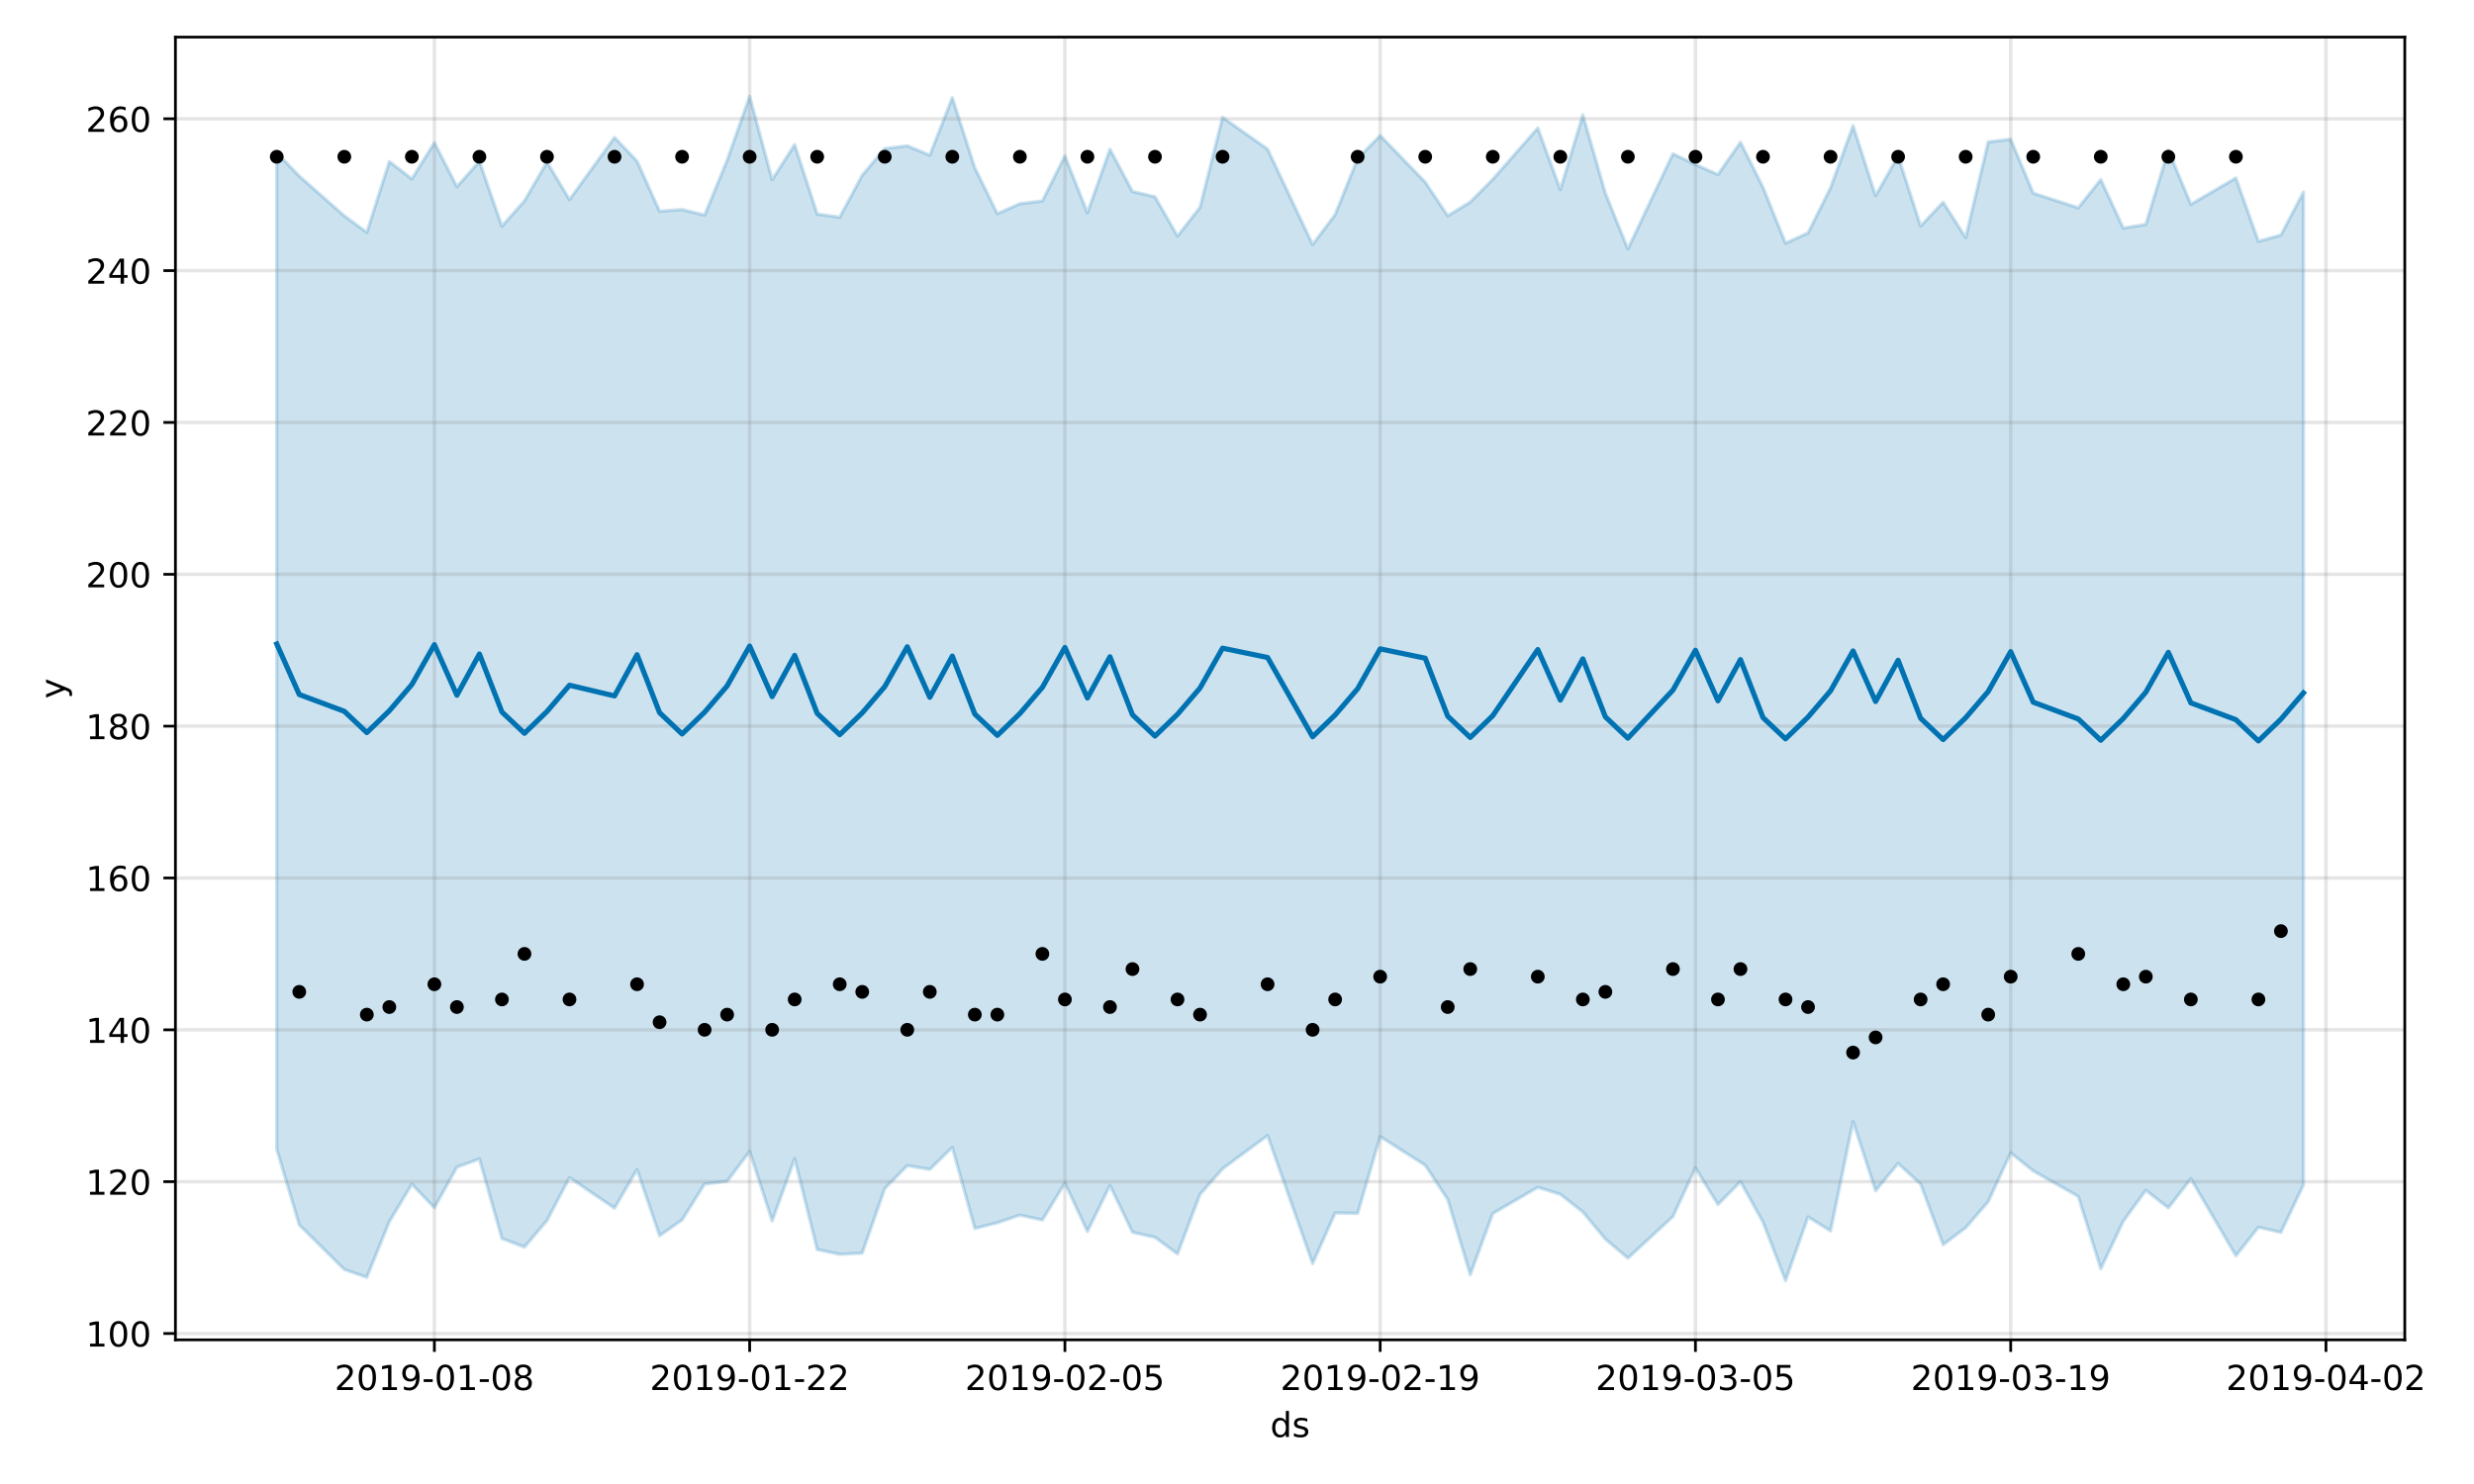<?xml version="1.0" encoding="utf-8" standalone="no"?>
<!DOCTYPE svg PUBLIC "-//W3C//DTD SVG 1.1//EN"
  "http://www.w3.org/Graphics/SVG/1.1/DTD/svg11.dtd">
<!-- Created with matplotlib (https://matplotlib.org/) -->
<svg height="432pt" version="1.1" viewBox="0 0 720 432" width="720pt" xmlns="http://www.w3.org/2000/svg" xmlns:xlink="http://www.w3.org/1999/xlink">
 <defs>
  <style type="text/css">
*{stroke-linecap:butt;stroke-linejoin:round;}
  </style>
 </defs>
 <g id="figure_1">
  <g id="patch_1">
   <path d="M 0 432 
L 720 432 
L 720 0 
L 0 0 
z
" style="fill:#ffffff;"/>
  </g>
  <g id="axes_1">
   <g id="patch_2">
    <path d="M 51.05 390.04 
L 699.857 390.04 
L 699.857 10.8 
L 51.05 10.8 
z
" style="fill:#ffffff;"/>
   </g>
   <g id="PolyCollection_1">
    <defs>
     <path d="M 80.541 -387.555 
L 80.541 -97.474 
L 87.095 -75.418 
L 100.202 -62.441 
L 106.756 -60.169 
L 113.309 -76.347 
L 119.863 -87.275 
L 126.417 -80.41 
L 132.97 -92.231 
L 139.524 -94.62 
L 146.077 -71.449 
L 152.631 -68.964 
L 159.185 -76.687 
L 165.738 -89.193 
L 178.845 -80.284 
L 185.399 -91.517 
L 191.953 -72.277 
L 198.506 -76.867 
L 205.06 -87.329 
L 211.613 -88.113 
L 218.167 -96.809 
L 224.721 -76.591 
L 231.274 -94.67 
L 237.828 -68.249 
L 244.381 -66.855 
L 250.935 -67.216 
L 257.489 -85.989 
L 264.042 -92.683 
L 270.596 -91.581 
L 277.15 -97.996 
L 283.703 -74.379 
L 290.257 -76.033 
L 296.81 -78.271 
L 303.364 -76.834 
L 309.918 -87.564 
L 316.471 -73.503 
L 323.025 -86.897 
L 329.578 -73.276 
L 336.132 -71.791 
L 342.686 -66.979 
L 349.239 -84.296 
L 355.793 -91.752 
L 368.9 -101.433 
L 382.007 -64.162 
L 388.561 -78.882 
L 395.114 -78.776 
L 401.668 -101.113 
L 414.775 -92.791 
L 421.329 -82.831 
L 427.883 -60.909 
L 434.436 -78.728 
L 447.543 -86.374 
L 454.097 -84.325 
L 460.651 -79.18 
L 467.204 -71.291 
L 473.758 -65.747 
L 486.865 -77.834 
L 493.419 -92 
L 499.972 -81.357 
L 506.526 -88.007 
L 513.079 -76.214 
L 519.633 -59.198 
L 526.187 -77.733 
L 532.74 -73.667 
L 539.294 -105.48 
L 545.847 -85.375 
L 552.401 -93.318 
L 558.955 -87.304 
L 565.508 -69.676 
L 572.062 -74.586 
L 578.616 -82.159 
L 585.169 -96.385 
L 591.723 -91.14 
L 604.83 -83.708 
L 611.384 -62.673 
L 617.937 -76.494 
L 624.491 -85.482 
L 631.044 -80.369 
L 637.598 -88.859 
L 650.705 -66.42 
L 657.259 -74.737 
L 663.812 -73.251 
L 670.366 -87.034 
L 670.366 -376.09 
L 670.366 -376.09 
L 663.812 -363.566 
L 657.259 -361.76 
L 650.705 -380.19 
L 637.598 -372.524 
L 631.044 -388.286 
L 624.491 -366.675 
L 617.937 -365.595 
L 611.384 -379.725 
L 604.83 -371.501 
L 591.723 -375.78 
L 585.169 -391.479 
L 578.616 -390.662 
L 572.062 -362.837 
L 565.508 -373.12 
L 558.955 -366.214 
L 552.401 -386.569 
L 545.847 -375.016 
L 539.294 -395.409 
L 532.74 -377.341 
L 526.187 -364.194 
L 519.633 -361.207 
L 513.079 -377.478 
L 506.526 -390.596 
L 499.972 -381.186 
L 493.419 -384.091 
L 486.865 -387.233 
L 473.758 -359.539 
L 467.204 -375.764 
L 460.651 -398.551 
L 454.097 -376.802 
L 447.543 -394.731 
L 434.436 -379.802 
L 427.883 -373.191 
L 421.329 -369.164 
L 414.775 -378.992 
L 401.668 -392.537 
L 395.114 -385.818 
L 388.561 -369.522 
L 382.007 -360.824 
L 368.9 -388.592 
L 355.793 -397.842 
L 349.239 -371.653 
L 342.686 -363.279 
L 336.132 -374.721 
L 329.578 -376.254 
L 323.025 -388.57 
L 316.471 -370.06 
L 309.918 -386.612 
L 303.364 -373.504 
L 296.81 -372.707 
L 290.257 -369.79 
L 283.703 -383.169 
L 277.15 -403.563 
L 270.596 -386.82 
L 264.042 -389.558 
L 257.489 -388.744 
L 250.935 -380.99 
L 244.381 -368.775 
L 237.828 -369.684 
L 231.274 -389.902 
L 224.721 -379.679 
L 218.167 -403.962 
L 211.613 -385.345 
L 205.06 -369.372 
L 198.506 -371.017 
L 191.953 -370.516 
L 185.399 -385.104 
L 178.845 -391.986 
L 165.738 -373.895 
L 159.185 -384.819 
L 152.631 -373.518 
L 146.077 -366.165 
L 139.524 -385.049 
L 132.97 -377.653 
L 126.417 -390.47 
L 119.863 -379.918 
L 113.309 -384.979 
L 106.756 -364.368 
L 100.202 -369.171 
L 87.095 -380.742 
L 80.541 -387.555 
z
" id="m9d0921fd07" style="stroke:#0072b2;stroke-opacity:0.2;"/>
    </defs>
    <g clip-path="url(#p156a953737)">
     <use style="fill:#0072b2;fill-opacity:0.2;stroke:#0072b2;stroke-opacity:0.2;" x="0" xlink:href="#m9d0921fd07" y="432"/>
    </g>
   </g>
   <g id="matplotlib.axis_1">
    <g id="xtick_1">
     <g id="line2d_1">
      <path clip-path="url(#p156a953737)" d="M 126.417 390.04 
L 126.417 10.8 
" style="fill:none;stroke:#808080;stroke-linecap:square;stroke-opacity:0.2;"/>
     </g>
     <g id="line2d_2">
      <defs>
       <path d="M 0 0 
L 0 3.5 
" id="m2521e90655" style="stroke:#000000;stroke-width:0.8;"/>
      </defs>
      <g>
       <use style="stroke:#000000;stroke-width:0.8;" x="126.417" xlink:href="#m2521e90655" y="390.04"/>
      </g>
     </g>
     <g id="text_1">
      <!-- 2019-01-08 -->
      <defs>
       <path d="M 19.188 8.297 
L 53.609 8.297 
L 53.609 0 
L 7.328 0 
L 7.328 8.297 
Q 12.938 14.109 22.625 23.891 
Q 32.328 33.688 34.812 36.531 
Q 39.547 41.844 41.422 45.531 
Q 43.312 49.219 43.312 52.781 
Q 43.312 58.594 39.234 62.25 
Q 35.156 65.922 28.609 65.922 
Q 23.969 65.922 18.812 64.312 
Q 13.672 62.703 7.812 59.422 
L 7.812 69.391 
Q 13.766 71.781 18.938 73 
Q 24.125 74.219 28.422 74.219 
Q 39.75 74.219 46.484 68.547 
Q 53.219 62.891 53.219 53.422 
Q 53.219 48.922 51.531 44.891 
Q 49.859 40.875 45.406 35.406 
Q 44.188 33.984 37.641 27.219 
Q 31.109 20.453 19.188 8.297 
z
" id="DejaVuSans-50"/>
       <path d="M 31.781 66.406 
Q 24.172 66.406 20.328 58.906 
Q 16.5 51.422 16.5 36.375 
Q 16.5 21.391 20.328 13.891 
Q 24.172 6.391 31.781 6.391 
Q 39.453 6.391 43.281 13.891 
Q 47.125 21.391 47.125 36.375 
Q 47.125 51.422 43.281 58.906 
Q 39.453 66.406 31.781 66.406 
z
M 31.781 74.219 
Q 44.047 74.219 50.516 64.516 
Q 56.984 54.828 56.984 36.375 
Q 56.984 17.969 50.516 8.266 
Q 44.047 -1.422 31.781 -1.422 
Q 19.531 -1.422 13.062 8.266 
Q 6.594 17.969 6.594 36.375 
Q 6.594 54.828 13.062 64.516 
Q 19.531 74.219 31.781 74.219 
z
" id="DejaVuSans-48"/>
       <path d="M 12.406 8.297 
L 28.516 8.297 
L 28.516 63.922 
L 10.984 60.406 
L 10.984 69.391 
L 28.422 72.906 
L 38.281 72.906 
L 38.281 8.297 
L 54.391 8.297 
L 54.391 0 
L 12.406 0 
z
" id="DejaVuSans-49"/>
       <path d="M 10.984 1.516 
L 10.984 10.5 
Q 14.703 8.734 18.5 7.812 
Q 22.312 6.891 25.984 6.891 
Q 35.75 6.891 40.891 13.453 
Q 46.047 20.016 46.781 33.406 
Q 43.953 29.203 39.594 26.953 
Q 35.25 24.703 29.984 24.703 
Q 19.047 24.703 12.672 31.312 
Q 6.297 37.938 6.297 49.422 
Q 6.297 60.641 12.938 67.422 
Q 19.578 74.219 30.609 74.219 
Q 43.266 74.219 49.922 64.516 
Q 56.594 54.828 56.594 36.375 
Q 56.594 19.141 48.406 8.859 
Q 40.234 -1.422 26.422 -1.422 
Q 22.703 -1.422 18.891 -0.688 
Q 15.094 0.047 10.984 1.516 
z
M 30.609 32.422 
Q 37.25 32.422 41.125 36.953 
Q 45.016 41.5 45.016 49.422 
Q 45.016 57.281 41.125 61.844 
Q 37.25 66.406 30.609 66.406 
Q 23.969 66.406 20.094 61.844 
Q 16.219 57.281 16.219 49.422 
Q 16.219 41.5 20.094 36.953 
Q 23.969 32.422 30.609 32.422 
z
" id="DejaVuSans-57"/>
       <path d="M 4.891 31.391 
L 31.203 31.391 
L 31.203 23.391 
L 4.891 23.391 
z
" id="DejaVuSans-45"/>
       <path d="M 31.781 34.625 
Q 24.75 34.625 20.719 30.859 
Q 16.703 27.094 16.703 20.516 
Q 16.703 13.922 20.719 10.156 
Q 24.75 6.391 31.781 6.391 
Q 38.812 6.391 42.859 10.172 
Q 46.922 13.969 46.922 20.516 
Q 46.922 27.094 42.891 30.859 
Q 38.875 34.625 31.781 34.625 
z
M 21.922 38.812 
Q 15.578 40.375 12.031 44.719 
Q 8.5 49.078 8.5 55.328 
Q 8.5 64.062 14.719 69.141 
Q 20.953 74.219 31.781 74.219 
Q 42.672 74.219 48.875 69.141 
Q 55.078 64.062 55.078 55.328 
Q 55.078 49.078 51.531 44.719 
Q 48 40.375 41.703 38.812 
Q 48.828 37.156 52.797 32.312 
Q 56.781 27.484 56.781 20.516 
Q 56.781 9.906 50.312 4.234 
Q 43.844 -1.422 31.781 -1.422 
Q 19.734 -1.422 13.25 4.234 
Q 6.781 9.906 6.781 20.516 
Q 6.781 27.484 10.781 32.312 
Q 14.797 37.156 21.922 38.812 
z
M 18.312 54.391 
Q 18.312 48.734 21.844 45.562 
Q 25.391 42.391 31.781 42.391 
Q 38.141 42.391 41.719 45.562 
Q 45.312 48.734 45.312 54.391 
Q 45.312 60.062 41.719 63.234 
Q 38.141 66.406 31.781 66.406 
Q 25.391 66.406 21.844 63.234 
Q 18.312 60.062 18.312 54.391 
z
" id="DejaVuSans-56"/>
      </defs>
      <g transform="translate(97.359 404.638)scale(0.1 -0.1)">
       <use xlink:href="#DejaVuSans-50"/>
       <use x="63.623" xlink:href="#DejaVuSans-48"/>
       <use x="127.246" xlink:href="#DejaVuSans-49"/>
       <use x="190.869" xlink:href="#DejaVuSans-57"/>
       <use x="254.492" xlink:href="#DejaVuSans-45"/>
       <use x="290.576" xlink:href="#DejaVuSans-48"/>
       <use x="354.199" xlink:href="#DejaVuSans-49"/>
       <use x="417.822" xlink:href="#DejaVuSans-45"/>
       <use x="453.906" xlink:href="#DejaVuSans-48"/>
       <use x="517.529" xlink:href="#DejaVuSans-56"/>
      </g>
     </g>
    </g>
    <g id="xtick_2">
     <g id="line2d_3">
      <path clip-path="url(#p156a953737)" d="M 218.167 390.04 
L 218.167 10.8 
" style="fill:none;stroke:#808080;stroke-linecap:square;stroke-opacity:0.2;"/>
     </g>
     <g id="line2d_4">
      <g>
       <use style="stroke:#000000;stroke-width:0.8;" x="218.167" xlink:href="#m2521e90655" y="390.04"/>
      </g>
     </g>
     <g id="text_2">
      <!-- 2019-01-22 -->
      <g transform="translate(189.109 404.638)scale(0.1 -0.1)">
       <use xlink:href="#DejaVuSans-50"/>
       <use x="63.623" xlink:href="#DejaVuSans-48"/>
       <use x="127.246" xlink:href="#DejaVuSans-49"/>
       <use x="190.869" xlink:href="#DejaVuSans-57"/>
       <use x="254.492" xlink:href="#DejaVuSans-45"/>
       <use x="290.576" xlink:href="#DejaVuSans-48"/>
       <use x="354.199" xlink:href="#DejaVuSans-49"/>
       <use x="417.822" xlink:href="#DejaVuSans-45"/>
       <use x="453.906" xlink:href="#DejaVuSans-50"/>
       <use x="517.529" xlink:href="#DejaVuSans-50"/>
      </g>
     </g>
    </g>
    <g id="xtick_3">
     <g id="line2d_5">
      <path clip-path="url(#p156a953737)" d="M 309.918 390.04 
L 309.918 10.8 
" style="fill:none;stroke:#808080;stroke-linecap:square;stroke-opacity:0.2;"/>
     </g>
     <g id="line2d_6">
      <g>
       <use style="stroke:#000000;stroke-width:0.8;" x="309.918" xlink:href="#m2521e90655" y="390.04"/>
      </g>
     </g>
     <g id="text_3">
      <!-- 2019-02-05 -->
      <defs>
       <path d="M 10.797 72.906 
L 49.516 72.906 
L 49.516 64.594 
L 19.828 64.594 
L 19.828 46.734 
Q 21.969 47.469 24.109 47.828 
Q 26.266 48.188 28.422 48.188 
Q 40.625 48.188 47.75 41.5 
Q 54.891 34.812 54.891 23.391 
Q 54.891 11.625 47.562 5.094 
Q 40.234 -1.422 26.906 -1.422 
Q 22.312 -1.422 17.547 -0.641 
Q 12.797 0.141 7.719 1.703 
L 7.719 11.625 
Q 12.109 9.234 16.797 8.062 
Q 21.484 6.891 26.703 6.891 
Q 35.156 6.891 40.078 11.328 
Q 45.016 15.766 45.016 23.391 
Q 45.016 31 40.078 35.438 
Q 35.156 39.891 26.703 39.891 
Q 22.75 39.891 18.812 39.016 
Q 14.891 38.141 10.797 36.281 
z
" id="DejaVuSans-53"/>
      </defs>
      <g transform="translate(280.86 404.638)scale(0.1 -0.1)">
       <use xlink:href="#DejaVuSans-50"/>
       <use x="63.623" xlink:href="#DejaVuSans-48"/>
       <use x="127.246" xlink:href="#DejaVuSans-49"/>
       <use x="190.869" xlink:href="#DejaVuSans-57"/>
       <use x="254.492" xlink:href="#DejaVuSans-45"/>
       <use x="290.576" xlink:href="#DejaVuSans-48"/>
       <use x="354.199" xlink:href="#DejaVuSans-50"/>
       <use x="417.822" xlink:href="#DejaVuSans-45"/>
       <use x="453.906" xlink:href="#DejaVuSans-48"/>
       <use x="517.529" xlink:href="#DejaVuSans-53"/>
      </g>
     </g>
    </g>
    <g id="xtick_4">
     <g id="line2d_7">
      <path clip-path="url(#p156a953737)" d="M 401.668 390.04 
L 401.668 10.8 
" style="fill:none;stroke:#808080;stroke-linecap:square;stroke-opacity:0.2;"/>
     </g>
     <g id="line2d_8">
      <g>
       <use style="stroke:#000000;stroke-width:0.8;" x="401.668" xlink:href="#m2521e90655" y="390.04"/>
      </g>
     </g>
     <g id="text_4">
      <!-- 2019-02-19 -->
      <g transform="translate(372.61 404.638)scale(0.1 -0.1)">
       <use xlink:href="#DejaVuSans-50"/>
       <use x="63.623" xlink:href="#DejaVuSans-48"/>
       <use x="127.246" xlink:href="#DejaVuSans-49"/>
       <use x="190.869" xlink:href="#DejaVuSans-57"/>
       <use x="254.492" xlink:href="#DejaVuSans-45"/>
       <use x="290.576" xlink:href="#DejaVuSans-48"/>
       <use x="354.199" xlink:href="#DejaVuSans-50"/>
       <use x="417.822" xlink:href="#DejaVuSans-45"/>
       <use x="453.906" xlink:href="#DejaVuSans-49"/>
       <use x="517.529" xlink:href="#DejaVuSans-57"/>
      </g>
     </g>
    </g>
    <g id="xtick_5">
     <g id="line2d_9">
      <path clip-path="url(#p156a953737)" d="M 493.419 390.04 
L 493.419 10.8 
" style="fill:none;stroke:#808080;stroke-linecap:square;stroke-opacity:0.2;"/>
     </g>
     <g id="line2d_10">
      <g>
       <use style="stroke:#000000;stroke-width:0.8;" x="493.419" xlink:href="#m2521e90655" y="390.04"/>
      </g>
     </g>
     <g id="text_5">
      <!-- 2019-03-05 -->
      <defs>
       <path d="M 40.578 39.312 
Q 47.656 37.797 51.625 33 
Q 55.609 28.219 55.609 21.188 
Q 55.609 10.406 48.188 4.484 
Q 40.766 -1.422 27.094 -1.422 
Q 22.516 -1.422 17.656 -0.516 
Q 12.797 0.391 7.625 2.203 
L 7.625 11.719 
Q 11.719 9.328 16.594 8.109 
Q 21.484 6.891 26.812 6.891 
Q 36.078 6.891 40.938 10.547 
Q 45.797 14.203 45.797 21.188 
Q 45.797 27.641 41.281 31.266 
Q 36.766 34.906 28.719 34.906 
L 20.219 34.906 
L 20.219 43.016 
L 29.109 43.016 
Q 36.375 43.016 40.234 45.922 
Q 44.094 48.828 44.094 54.297 
Q 44.094 59.906 40.109 62.906 
Q 36.141 65.922 28.719 65.922 
Q 24.656 65.922 20.016 65.031 
Q 15.375 64.156 9.812 62.312 
L 9.812 71.094 
Q 15.438 72.656 20.344 73.438 
Q 25.25 74.219 29.594 74.219 
Q 40.828 74.219 47.359 69.109 
Q 53.906 64.016 53.906 55.328 
Q 53.906 49.266 50.438 45.094 
Q 46.969 40.922 40.578 39.312 
z
" id="DejaVuSans-51"/>
      </defs>
      <g transform="translate(464.361 404.638)scale(0.1 -0.1)">
       <use xlink:href="#DejaVuSans-50"/>
       <use x="63.623" xlink:href="#DejaVuSans-48"/>
       <use x="127.246" xlink:href="#DejaVuSans-49"/>
       <use x="190.869" xlink:href="#DejaVuSans-57"/>
       <use x="254.492" xlink:href="#DejaVuSans-45"/>
       <use x="290.576" xlink:href="#DejaVuSans-48"/>
       <use x="354.199" xlink:href="#DejaVuSans-51"/>
       <use x="417.822" xlink:href="#DejaVuSans-45"/>
       <use x="453.906" xlink:href="#DejaVuSans-48"/>
       <use x="517.529" xlink:href="#DejaVuSans-53"/>
      </g>
     </g>
    </g>
    <g id="xtick_6">
     <g id="line2d_11">
      <path clip-path="url(#p156a953737)" d="M 585.169 390.04 
L 585.169 10.8 
" style="fill:none;stroke:#808080;stroke-linecap:square;stroke-opacity:0.2;"/>
     </g>
     <g id="line2d_12">
      <g>
       <use style="stroke:#000000;stroke-width:0.8;" x="585.169" xlink:href="#m2521e90655" y="390.04"/>
      </g>
     </g>
     <g id="text_6">
      <!-- 2019-03-19 -->
      <g transform="translate(556.111 404.638)scale(0.1 -0.1)">
       <use xlink:href="#DejaVuSans-50"/>
       <use x="63.623" xlink:href="#DejaVuSans-48"/>
       <use x="127.246" xlink:href="#DejaVuSans-49"/>
       <use x="190.869" xlink:href="#DejaVuSans-57"/>
       <use x="254.492" xlink:href="#DejaVuSans-45"/>
       <use x="290.576" xlink:href="#DejaVuSans-48"/>
       <use x="354.199" xlink:href="#DejaVuSans-51"/>
       <use x="417.822" xlink:href="#DejaVuSans-45"/>
       <use x="453.906" xlink:href="#DejaVuSans-49"/>
       <use x="517.529" xlink:href="#DejaVuSans-57"/>
      </g>
     </g>
    </g>
    <g id="xtick_7">
     <g id="line2d_13">
      <path clip-path="url(#p156a953737)" d="M 676.92 390.04 
L 676.92 10.8 
" style="fill:none;stroke:#808080;stroke-linecap:square;stroke-opacity:0.2;"/>
     </g>
     <g id="line2d_14">
      <g>
       <use style="stroke:#000000;stroke-width:0.8;" x="676.92" xlink:href="#m2521e90655" y="390.04"/>
      </g>
     </g>
     <g id="text_7">
      <!-- 2019-04-02 -->
      <defs>
       <path d="M 37.797 64.312 
L 12.891 25.391 
L 37.797 25.391 
z
M 35.203 72.906 
L 47.609 72.906 
L 47.609 25.391 
L 58.016 25.391 
L 58.016 17.188 
L 47.609 17.188 
L 47.609 0 
L 37.797 0 
L 37.797 17.188 
L 4.891 17.188 
L 4.891 26.703 
z
" id="DejaVuSans-52"/>
      </defs>
      <g transform="translate(647.862 404.638)scale(0.1 -0.1)">
       <use xlink:href="#DejaVuSans-50"/>
       <use x="63.623" xlink:href="#DejaVuSans-48"/>
       <use x="127.246" xlink:href="#DejaVuSans-49"/>
       <use x="190.869" xlink:href="#DejaVuSans-57"/>
       <use x="254.492" xlink:href="#DejaVuSans-45"/>
       <use x="290.576" xlink:href="#DejaVuSans-48"/>
       <use x="354.199" xlink:href="#DejaVuSans-52"/>
       <use x="417.822" xlink:href="#DejaVuSans-45"/>
       <use x="453.906" xlink:href="#DejaVuSans-48"/>
       <use x="517.529" xlink:href="#DejaVuSans-50"/>
      </g>
     </g>
    </g>
    <g id="text_8">
     <!-- ds -->
     <defs>
      <path d="M 45.406 46.391 
L 45.406 75.984 
L 54.391 75.984 
L 54.391 0 
L 45.406 0 
L 45.406 8.203 
Q 42.578 3.328 38.25 0.953 
Q 33.938 -1.422 27.875 -1.422 
Q 17.969 -1.422 11.734 6.484 
Q 5.516 14.406 5.516 27.297 
Q 5.516 40.188 11.734 48.094 
Q 17.969 56 27.875 56 
Q 33.938 56 38.25 53.625 
Q 42.578 51.266 45.406 46.391 
z
M 14.797 27.297 
Q 14.797 17.391 18.875 11.75 
Q 22.953 6.109 30.078 6.109 
Q 37.203 6.109 41.297 11.75 
Q 45.406 17.391 45.406 27.297 
Q 45.406 37.203 41.297 42.844 
Q 37.203 48.484 30.078 48.484 
Q 22.953 48.484 18.875 42.844 
Q 14.797 37.203 14.797 27.297 
z
" id="DejaVuSans-100"/>
      <path d="M 44.281 53.078 
L 44.281 44.578 
Q 40.484 46.531 36.375 47.5 
Q 32.281 48.484 27.875 48.484 
Q 21.188 48.484 17.844 46.438 
Q 14.5 44.391 14.5 40.281 
Q 14.5 37.156 16.891 35.375 
Q 19.281 33.594 26.516 31.984 
L 29.594 31.297 
Q 39.156 29.25 43.188 25.516 
Q 47.219 21.781 47.219 15.094 
Q 47.219 7.469 41.188 3.016 
Q 35.156 -1.422 24.609 -1.422 
Q 20.219 -1.422 15.453 -0.562 
Q 10.688 0.297 5.422 2 
L 5.422 11.281 
Q 10.406 8.688 15.234 7.391 
Q 20.062 6.109 24.812 6.109 
Q 31.156 6.109 34.562 8.281 
Q 37.984 10.453 37.984 14.406 
Q 37.984 18.062 35.516 20.016 
Q 33.062 21.969 24.703 23.781 
L 21.578 24.516 
Q 13.234 26.266 9.516 29.906 
Q 5.812 33.547 5.812 39.891 
Q 5.812 47.609 11.281 51.797 
Q 16.75 56 26.812 56 
Q 31.781 56 36.172 55.266 
Q 40.578 54.547 44.281 53.078 
z
" id="DejaVuSans-115"/>
     </defs>
     <g transform="translate(369.675 418.317)scale(0.1 -0.1)">
      <use xlink:href="#DejaVuSans-100"/>
      <use x="63.477" xlink:href="#DejaVuSans-115"/>
     </g>
    </g>
   </g>
   <g id="matplotlib.axis_2">
    <g id="ytick_1">
     <g id="line2d_15">
      <path clip-path="url(#p156a953737)" d="M 51.05 388.182 
L 699.857 388.182 
" style="fill:none;stroke:#808080;stroke-linecap:square;stroke-opacity:0.2;"/>
     </g>
     <g id="line2d_16">
      <defs>
       <path d="M 0 0 
L -3.5 0 
" id="m3a0b56d354" style="stroke:#000000;stroke-width:0.8;"/>
      </defs>
      <g>
       <use style="stroke:#000000;stroke-width:0.8;" x="51.05" xlink:href="#m3a0b56d354" y="388.182"/>
      </g>
     </g>
     <g id="text_9">
      <!-- 100 -->
      <g transform="translate(24.962 391.981)scale(0.1 -0.1)">
       <use xlink:href="#DejaVuSans-49"/>
       <use x="63.623" xlink:href="#DejaVuSans-48"/>
       <use x="127.246" xlink:href="#DejaVuSans-48"/>
      </g>
     </g>
    </g>
    <g id="ytick_2">
     <g id="line2d_17">
      <path clip-path="url(#p156a953737)" d="M 51.05 343.982 
L 699.857 343.982 
" style="fill:none;stroke:#808080;stroke-linecap:square;stroke-opacity:0.2;"/>
     </g>
     <g id="line2d_18">
      <g>
       <use style="stroke:#000000;stroke-width:0.8;" x="51.05" xlink:href="#m3a0b56d354" y="343.982"/>
      </g>
     </g>
     <g id="text_10">
      <!-- 120 -->
      <g transform="translate(24.962 347.781)scale(0.1 -0.1)">
       <use xlink:href="#DejaVuSans-49"/>
       <use x="63.623" xlink:href="#DejaVuSans-50"/>
       <use x="127.246" xlink:href="#DejaVuSans-48"/>
      </g>
     </g>
    </g>
    <g id="ytick_3">
     <g id="line2d_19">
      <path clip-path="url(#p156a953737)" d="M 51.05 299.782 
L 699.857 299.782 
" style="fill:none;stroke:#808080;stroke-linecap:square;stroke-opacity:0.2;"/>
     </g>
     <g id="line2d_20">
      <g>
       <use style="stroke:#000000;stroke-width:0.8;" x="51.05" xlink:href="#m3a0b56d354" y="299.782"/>
      </g>
     </g>
     <g id="text_11">
      <!-- 140 -->
      <g transform="translate(24.962 303.582)scale(0.1 -0.1)">
       <use xlink:href="#DejaVuSans-49"/>
       <use x="63.623" xlink:href="#DejaVuSans-52"/>
       <use x="127.246" xlink:href="#DejaVuSans-48"/>
      </g>
     </g>
    </g>
    <g id="ytick_4">
     <g id="line2d_21">
      <path clip-path="url(#p156a953737)" d="M 51.05 255.582 
L 699.857 255.582 
" style="fill:none;stroke:#808080;stroke-linecap:square;stroke-opacity:0.2;"/>
     </g>
     <g id="line2d_22">
      <g>
       <use style="stroke:#000000;stroke-width:0.8;" x="51.05" xlink:href="#m3a0b56d354" y="255.582"/>
      </g>
     </g>
     <g id="text_12">
      <!-- 160 -->
      <defs>
       <path d="M 33.016 40.375 
Q 26.375 40.375 22.484 35.828 
Q 18.609 31.297 18.609 23.391 
Q 18.609 15.531 22.484 10.953 
Q 26.375 6.391 33.016 6.391 
Q 39.656 6.391 43.531 10.953 
Q 47.406 15.531 47.406 23.391 
Q 47.406 31.297 43.531 35.828 
Q 39.656 40.375 33.016 40.375 
z
M 52.594 71.297 
L 52.594 62.312 
Q 48.875 64.062 45.094 64.984 
Q 41.312 65.922 37.594 65.922 
Q 27.828 65.922 22.672 59.328 
Q 17.531 52.734 16.797 39.406 
Q 19.672 43.656 24.016 45.922 
Q 28.375 48.188 33.594 48.188 
Q 44.578 48.188 50.953 41.516 
Q 57.328 34.859 57.328 23.391 
Q 57.328 12.156 50.688 5.359 
Q 44.047 -1.422 33.016 -1.422 
Q 20.359 -1.422 13.672 8.266 
Q 6.984 17.969 6.984 36.375 
Q 6.984 53.656 15.188 63.938 
Q 23.391 74.219 37.203 74.219 
Q 40.922 74.219 44.703 73.484 
Q 48.484 72.75 52.594 71.297 
z
" id="DejaVuSans-54"/>
      </defs>
      <g transform="translate(24.962 259.382)scale(0.1 -0.1)">
       <use xlink:href="#DejaVuSans-49"/>
       <use x="63.623" xlink:href="#DejaVuSans-54"/>
       <use x="127.246" xlink:href="#DejaVuSans-48"/>
      </g>
     </g>
    </g>
    <g id="ytick_5">
     <g id="line2d_23">
      <path clip-path="url(#p156a953737)" d="M 51.05 211.382 
L 699.857 211.382 
" style="fill:none;stroke:#808080;stroke-linecap:square;stroke-opacity:0.2;"/>
     </g>
     <g id="line2d_24">
      <g>
       <use style="stroke:#000000;stroke-width:0.8;" x="51.05" xlink:href="#m3a0b56d354" y="211.382"/>
      </g>
     </g>
     <g id="text_13">
      <!-- 180 -->
      <g transform="translate(24.962 215.182)scale(0.1 -0.1)">
       <use xlink:href="#DejaVuSans-49"/>
       <use x="63.623" xlink:href="#DejaVuSans-56"/>
       <use x="127.246" xlink:href="#DejaVuSans-48"/>
      </g>
     </g>
    </g>
    <g id="ytick_6">
     <g id="line2d_25">
      <path clip-path="url(#p156a953737)" d="M 51.05 167.183 
L 699.857 167.183 
" style="fill:none;stroke:#808080;stroke-linecap:square;stroke-opacity:0.2;"/>
     </g>
     <g id="line2d_26">
      <g>
       <use style="stroke:#000000;stroke-width:0.8;" x="51.05" xlink:href="#m3a0b56d354" y="167.183"/>
      </g>
     </g>
     <g id="text_14">
      <!-- 200 -->
      <g transform="translate(24.962 170.982)scale(0.1 -0.1)">
       <use xlink:href="#DejaVuSans-50"/>
       <use x="63.623" xlink:href="#DejaVuSans-48"/>
       <use x="127.246" xlink:href="#DejaVuSans-48"/>
      </g>
     </g>
    </g>
    <g id="ytick_7">
     <g id="line2d_27">
      <path clip-path="url(#p156a953737)" d="M 51.05 122.983 
L 699.857 122.983 
" style="fill:none;stroke:#808080;stroke-linecap:square;stroke-opacity:0.2;"/>
     </g>
     <g id="line2d_28">
      <g>
       <use style="stroke:#000000;stroke-width:0.8;" x="51.05" xlink:href="#m3a0b56d354" y="122.983"/>
      </g>
     </g>
     <g id="text_15">
      <!-- 220 -->
      <g transform="translate(24.962 126.782)scale(0.1 -0.1)">
       <use xlink:href="#DejaVuSans-50"/>
       <use x="63.623" xlink:href="#DejaVuSans-50"/>
       <use x="127.246" xlink:href="#DejaVuSans-48"/>
      </g>
     </g>
    </g>
    <g id="ytick_8">
     <g id="line2d_29">
      <path clip-path="url(#p156a953737)" d="M 51.05 78.783 
L 699.857 78.783 
" style="fill:none;stroke:#808080;stroke-linecap:square;stroke-opacity:0.2;"/>
     </g>
     <g id="line2d_30">
      <g>
       <use style="stroke:#000000;stroke-width:0.8;" x="51.05" xlink:href="#m3a0b56d354" y="78.783"/>
      </g>
     </g>
     <g id="text_16">
      <!-- 240 -->
      <g transform="translate(24.962 82.582)scale(0.1 -0.1)">
       <use xlink:href="#DejaVuSans-50"/>
       <use x="63.623" xlink:href="#DejaVuSans-52"/>
       <use x="127.246" xlink:href="#DejaVuSans-48"/>
      </g>
     </g>
    </g>
    <g id="ytick_9">
     <g id="line2d_31">
      <path clip-path="url(#p156a953737)" d="M 51.05 34.583 
L 699.857 34.583 
" style="fill:none;stroke:#808080;stroke-linecap:square;stroke-opacity:0.2;"/>
     </g>
     <g id="line2d_32">
      <g>
       <use style="stroke:#000000;stroke-width:0.8;" x="51.05" xlink:href="#m3a0b56d354" y="34.583"/>
      </g>
     </g>
     <g id="text_17">
      <!-- 260 -->
      <g transform="translate(24.962 38.382)scale(0.1 -0.1)">
       <use xlink:href="#DejaVuSans-50"/>
       <use x="63.623" xlink:href="#DejaVuSans-54"/>
       <use x="127.246" xlink:href="#DejaVuSans-48"/>
      </g>
     </g>
    </g>
    <g id="text_18">
     <!-- y -->
     <defs>
      <path d="M 32.172 -5.078 
Q 28.375 -14.844 24.75 -17.812 
Q 21.141 -20.797 15.094 -20.797 
L 7.906 -20.797 
L 7.906 -13.281 
L 13.188 -13.281 
Q 16.891 -13.281 18.938 -11.516 
Q 21 -9.766 23.484 -3.219 
L 25.094 0.875 
L 2.984 54.688 
L 12.5 54.688 
L 29.594 11.922 
L 46.688 54.688 
L 56.203 54.688 
z
" id="DejaVuSans-121"/>
     </defs>
     <g transform="translate(18.883 203.379)rotate(-90)scale(0.1 -0.1)">
      <use xlink:href="#DejaVuSans-121"/>
     </g>
    </g>
   </g>
   <g id="line2d_33">
    <defs>
     <path d="M 0 1.5 
C 0.398 1.5 0.779 1.342 1.061 1.061 
C 1.342 0.779 1.5 0.398 1.5 0 
C 1.5 -0.398 1.342 -0.779 1.061 -1.061 
C 0.779 -1.342 0.398 -1.5 0 -1.5 
C -0.398 -1.5 -0.779 -1.342 -1.061 -1.061 
C -1.342 -0.779 -1.5 -0.398 -1.5 0 
C -1.5 0.398 -1.342 0.779 -1.061 1.061 
C -0.779 1.342 -0.398 1.5 0 1.5 
z
" id="m2f97d4eeac" style="stroke:#000000;"/>
    </defs>
    <g clip-path="url(#p156a953737)">
     <use style="stroke:#000000;" x="80.541" xlink:href="#m2f97d4eeac" y="45.633"/>
     <use style="stroke:#000000;" x="87.095" xlink:href="#m2f97d4eeac" y="288.732"/>
     <use style="stroke:#000000;" x="100.202" xlink:href="#m2f97d4eeac" y="45.633"/>
     <use style="stroke:#000000;" x="106.756" xlink:href="#m2f97d4eeac" y="295.362"/>
     <use style="stroke:#000000;" x="113.309" xlink:href="#m2f97d4eeac" y="293.152"/>
     <use style="stroke:#000000;" x="119.863" xlink:href="#m2f97d4eeac" y="45.633"/>
     <use style="stroke:#000000;" x="126.417" xlink:href="#m2f97d4eeac" y="286.522"/>
     <use style="stroke:#000000;" x="132.97" xlink:href="#m2f97d4eeac" y="293.152"/>
     <use style="stroke:#000000;" x="139.524" xlink:href="#m2f97d4eeac" y="45.633"/>
     <use style="stroke:#000000;" x="146.077" xlink:href="#m2f97d4eeac" y="290.942"/>
     <use style="stroke:#000000;" x="152.631" xlink:href="#m2f97d4eeac" y="277.682"/>
     <use style="stroke:#000000;" x="159.185" xlink:href="#m2f97d4eeac" y="45.633"/>
     <use style="stroke:#000000;" x="165.738" xlink:href="#m2f97d4eeac" y="290.942"/>
     <use style="stroke:#000000;" x="178.845" xlink:href="#m2f97d4eeac" y="45.633"/>
     <use style="stroke:#000000;" x="185.399" xlink:href="#m2f97d4eeac" y="286.522"/>
     <use style="stroke:#000000;" x="191.953" xlink:href="#m2f97d4eeac" y="297.572"/>
     <use style="stroke:#000000;" x="198.506" xlink:href="#m2f97d4eeac" y="45.633"/>
     <use style="stroke:#000000;" x="205.06" xlink:href="#m2f97d4eeac" y="299.782"/>
     <use style="stroke:#000000;" x="211.613" xlink:href="#m2f97d4eeac" y="295.362"/>
     <use style="stroke:#000000;" x="218.167" xlink:href="#m2f97d4eeac" y="45.633"/>
     <use style="stroke:#000000;" x="224.721" xlink:href="#m2f97d4eeac" y="299.782"/>
     <use style="stroke:#000000;" x="231.274" xlink:href="#m2f97d4eeac" y="290.942"/>
     <use style="stroke:#000000;" x="237.828" xlink:href="#m2f97d4eeac" y="45.633"/>
     <use style="stroke:#000000;" x="244.381" xlink:href="#m2f97d4eeac" y="286.522"/>
     <use style="stroke:#000000;" x="250.935" xlink:href="#m2f97d4eeac" y="288.732"/>
     <use style="stroke:#000000;" x="257.489" xlink:href="#m2f97d4eeac" y="45.633"/>
     <use style="stroke:#000000;" x="264.042" xlink:href="#m2f97d4eeac" y="299.782"/>
     <use style="stroke:#000000;" x="270.596" xlink:href="#m2f97d4eeac" y="288.732"/>
     <use style="stroke:#000000;" x="277.15" xlink:href="#m2f97d4eeac" y="45.633"/>
     <use style="stroke:#000000;" x="283.703" xlink:href="#m2f97d4eeac" y="295.362"/>
     <use style="stroke:#000000;" x="290.257" xlink:href="#m2f97d4eeac" y="295.362"/>
     <use style="stroke:#000000;" x="296.81" xlink:href="#m2f97d4eeac" y="45.633"/>
     <use style="stroke:#000000;" x="303.364" xlink:href="#m2f97d4eeac" y="277.682"/>
     <use style="stroke:#000000;" x="309.918" xlink:href="#m2f97d4eeac" y="290.942"/>
     <use style="stroke:#000000;" x="316.471" xlink:href="#m2f97d4eeac" y="45.633"/>
     <use style="stroke:#000000;" x="323.025" xlink:href="#m2f97d4eeac" y="293.152"/>
     <use style="stroke:#000000;" x="329.578" xlink:href="#m2f97d4eeac" y="282.102"/>
     <use style="stroke:#000000;" x="336.132" xlink:href="#m2f97d4eeac" y="45.633"/>
     <use style="stroke:#000000;" x="342.686" xlink:href="#m2f97d4eeac" y="290.942"/>
     <use style="stroke:#000000;" x="349.239" xlink:href="#m2f97d4eeac" y="295.362"/>
     <use style="stroke:#000000;" x="355.793" xlink:href="#m2f97d4eeac" y="45.633"/>
     <use style="stroke:#000000;" x="368.9" xlink:href="#m2f97d4eeac" y="286.522"/>
     <use style="stroke:#000000;" x="382.007" xlink:href="#m2f97d4eeac" y="299.782"/>
     <use style="stroke:#000000;" x="388.561" xlink:href="#m2f97d4eeac" y="290.942"/>
     <use style="stroke:#000000;" x="395.114" xlink:href="#m2f97d4eeac" y="45.633"/>
     <use style="stroke:#000000;" x="401.668" xlink:href="#m2f97d4eeac" y="284.312"/>
     <use style="stroke:#000000;" x="414.775" xlink:href="#m2f97d4eeac" y="45.633"/>
     <use style="stroke:#000000;" x="421.329" xlink:href="#m2f97d4eeac" y="293.152"/>
     <use style="stroke:#000000;" x="427.883" xlink:href="#m2f97d4eeac" y="282.102"/>
     <use style="stroke:#000000;" x="434.436" xlink:href="#m2f97d4eeac" y="45.633"/>
     <use style="stroke:#000000;" x="447.543" xlink:href="#m2f97d4eeac" y="284.312"/>
     <use style="stroke:#000000;" x="454.097" xlink:href="#m2f97d4eeac" y="45.633"/>
     <use style="stroke:#000000;" x="460.651" xlink:href="#m2f97d4eeac" y="290.942"/>
     <use style="stroke:#000000;" x="467.204" xlink:href="#m2f97d4eeac" y="288.732"/>
     <use style="stroke:#000000;" x="473.758" xlink:href="#m2f97d4eeac" y="45.633"/>
     <use style="stroke:#000000;" x="486.865" xlink:href="#m2f97d4eeac" y="282.102"/>
     <use style="stroke:#000000;" x="493.419" xlink:href="#m2f97d4eeac" y="45.633"/>
     <use style="stroke:#000000;" x="499.972" xlink:href="#m2f97d4eeac" y="290.942"/>
     <use style="stroke:#000000;" x="506.526" xlink:href="#m2f97d4eeac" y="282.102"/>
     <use style="stroke:#000000;" x="513.079" xlink:href="#m2f97d4eeac" y="45.633"/>
     <use style="stroke:#000000;" x="519.633" xlink:href="#m2f97d4eeac" y="290.942"/>
     <use style="stroke:#000000;" x="526.187" xlink:href="#m2f97d4eeac" y="293.152"/>
     <use style="stroke:#000000;" x="532.74" xlink:href="#m2f97d4eeac" y="45.633"/>
     <use style="stroke:#000000;" x="539.294" xlink:href="#m2f97d4eeac" y="306.412"/>
     <use style="stroke:#000000;" x="545.847" xlink:href="#m2f97d4eeac" y="301.992"/>
     <use style="stroke:#000000;" x="552.401" xlink:href="#m2f97d4eeac" y="45.633"/>
     <use style="stroke:#000000;" x="558.955" xlink:href="#m2f97d4eeac" y="290.942"/>
     <use style="stroke:#000000;" x="565.508" xlink:href="#m2f97d4eeac" y="286.522"/>
     <use style="stroke:#000000;" x="572.062" xlink:href="#m2f97d4eeac" y="45.633"/>
     <use style="stroke:#000000;" x="578.616" xlink:href="#m2f97d4eeac" y="295.362"/>
     <use style="stroke:#000000;" x="585.169" xlink:href="#m2f97d4eeac" y="284.312"/>
     <use style="stroke:#000000;" x="591.723" xlink:href="#m2f97d4eeac" y="45.633"/>
     <use style="stroke:#000000;" x="604.83" xlink:href="#m2f97d4eeac" y="277.682"/>
     <use style="stroke:#000000;" x="611.384" xlink:href="#m2f97d4eeac" y="45.633"/>
     <use style="stroke:#000000;" x="617.937" xlink:href="#m2f97d4eeac" y="286.522"/>
     <use style="stroke:#000000;" x="624.491" xlink:href="#m2f97d4eeac" y="284.312"/>
     <use style="stroke:#000000;" x="631.044" xlink:href="#m2f97d4eeac" y="45.633"/>
     <use style="stroke:#000000;" x="637.598" xlink:href="#m2f97d4eeac" y="290.942"/>
     <use style="stroke:#000000;" x="650.705" xlink:href="#m2f97d4eeac" y="45.633"/>
     <use style="stroke:#000000;" x="657.259" xlink:href="#m2f97d4eeac" y="290.942"/>
     <use style="stroke:#000000;" x="663.812" xlink:href="#m2f97d4eeac" y="271.052"/>
    </g>
   </g>
   <g id="line2d_34">
    <path clip-path="url(#p156a953737)" d="M 80.541 187.465 
L 87.095 202.176 
L 100.202 207.062 
L 106.756 213.254 
L 113.309 206.911 
L 119.863 199.271 
L 126.417 187.668 
L 132.97 202.38 
L 139.524 190.386 
L 146.077 207.265 
L 152.631 213.457 
L 159.185 207.114 
L 165.738 199.474 
L 178.845 202.583 
L 185.399 190.589 
L 191.953 207.468 
L 198.506 213.66 
L 205.06 207.317 
L 211.613 199.677 
L 218.167 188.075 
L 224.721 202.786 
L 231.274 190.792 
L 237.828 207.672 
L 244.381 213.863 
L 250.935 207.52 
L 257.489 199.881 
L 264.042 188.278 
L 270.596 202.989 
L 277.15 190.996 
L 283.703 207.875 
L 290.257 214.066 
L 296.81 207.723 
L 303.364 200.084 
L 309.918 188.481 
L 316.471 203.192 
L 323.025 191.199 
L 329.578 208.078 
L 336.132 214.27 
L 342.686 207.927 
L 349.239 200.287 
L 355.793 188.684 
L 368.9 191.402 
L 382.007 214.473 
L 388.561 208.13 
L 395.114 200.49 
L 401.668 188.887 
L 414.775 191.605 
L 421.329 208.484 
L 427.883 214.676 
L 434.436 208.333 
L 447.543 189.091 
L 454.097 203.802 
L 460.651 191.808 
L 467.204 208.687 
L 473.758 214.879 
L 486.865 200.897 
L 493.419 189.294 
L 499.972 204.005 
L 506.526 192.012 
L 513.079 208.891 
L 519.633 215.082 
L 526.187 208.739 
L 532.74 201.1 
L 539.294 189.497 
L 545.847 204.208 
L 552.401 192.215 
L 558.955 209.094 
L 565.508 215.286 
L 572.062 208.943 
L 578.616 201.303 
L 585.169 189.7 
L 591.723 204.412 
L 604.83 209.297 
L 611.384 215.489 
L 617.937 209.146 
L 624.491 201.506 
L 631.044 189.903 
L 637.598 204.615 
L 650.705 209.5 
L 657.259 215.692 
L 663.812 209.349 
L 670.366 201.709 
" style="fill:none;stroke:#0072b2;stroke-linecap:square;stroke-width:1.5;"/>
   </g>
   <g id="patch_3">
    <path d="M 51.05 390.04 
L 51.05 10.8 
" style="fill:none;stroke:#000000;stroke-linecap:square;stroke-linejoin:miter;stroke-width:0.8;"/>
   </g>
   <g id="patch_4">
    <path d="M 699.857 390.04 
L 699.857 10.8 
" style="fill:none;stroke:#000000;stroke-linecap:square;stroke-linejoin:miter;stroke-width:0.8;"/>
   </g>
   <g id="patch_5">
    <path d="M 51.05 390.04 
L 699.857 390.04 
" style="fill:none;stroke:#000000;stroke-linecap:square;stroke-linejoin:miter;stroke-width:0.8;"/>
   </g>
   <g id="patch_6">
    <path d="M 51.05 10.8 
L 699.857 10.8 
" style="fill:none;stroke:#000000;stroke-linecap:square;stroke-linejoin:miter;stroke-width:0.8;"/>
   </g>
  </g>
 </g>
 <defs>
  <clipPath id="p156a953737">
   <rect height="379.24" width="648.807" x="51.05" y="10.8"/>
  </clipPath>
 </defs>
</svg>
